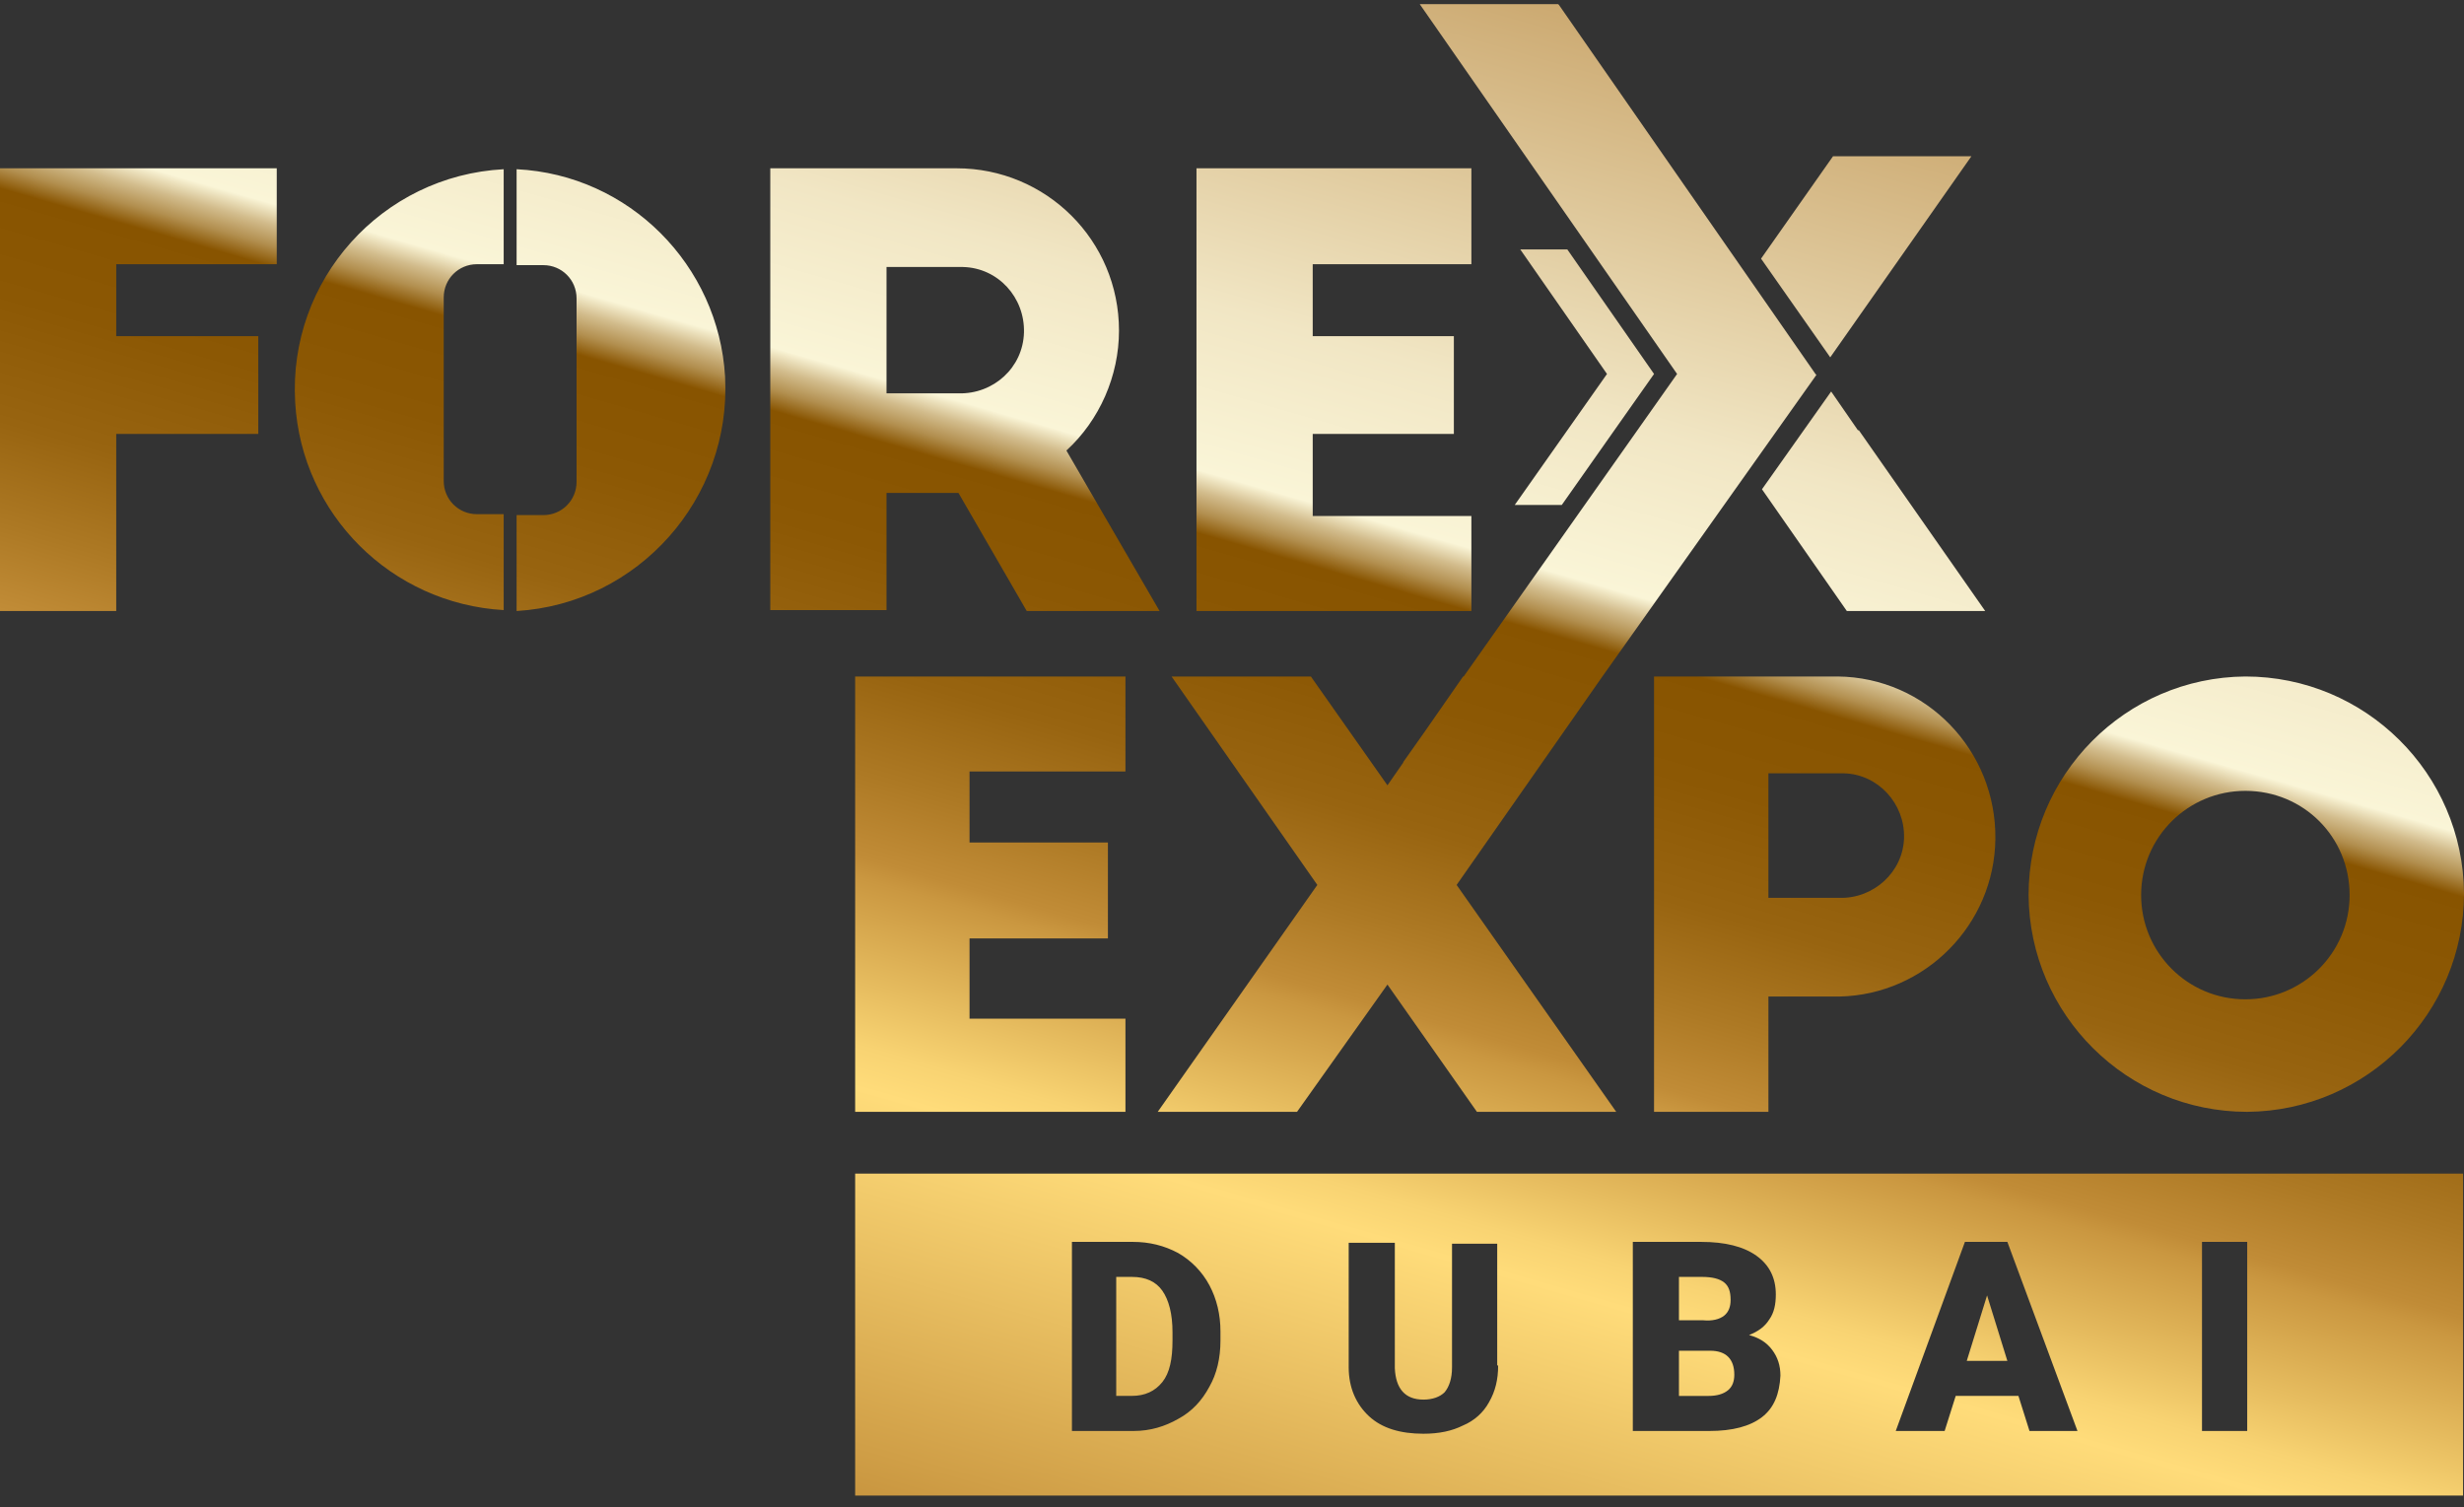 <svg width="170" height="104" viewBox="0 0 170 104" fill="none" xmlns="http://www.w3.org/2000/svg">
<rect x="0" y="0" width="170" height="104" fill="#333333" stroke="none"/>
<path fill-rule="evenodd" clip-rule="evenodd" d="M117.237 37.255L125.32 25.865L125.256 25.801L107.563 0.347L107.499 0.284H97.952L115.709 25.801L100.983 46.673H100.944L98.365 50.383L96.806 52.591H96.83L95.725 54.181L90.442 46.673H80.831L90.887 61.054L79.876 76.708H89.487L95.725 67.927L101.898 76.708H111.509L100.498 61.054L110.554 46.673H110.554L117.237 37.255ZM136.013 10.782L126.275 24.654L121.501 17.845L126.466 10.782H136.013ZM19.094 11.611H0V42.156H8.019V29.938H17.821V23.193H8.019V18.23H19.094V11.611ZM66.129 34.011L70.839 42.156H80.004L73.575 31.084C75.867 28.984 77.203 25.929 77.203 22.811C77.203 16.575 72.175 11.611 66.001 11.611H53.145V42.093H61.164V34.011H66.129ZM66.129 27.138H61.164V18.421H66.129H66.447C68.866 18.484 70.711 20.52 70.648 22.939C70.584 25.357 68.547 27.202 66.129 27.138ZM34.751 35.474H32.905C31.632 35.474 30.614 34.456 30.614 33.184V20.52C30.614 19.247 31.632 18.229 32.905 18.229H34.751V11.675C26.35 12.12 19.858 19.311 20.367 27.775C20.812 35.474 26.986 41.647 34.751 42.092V35.474ZM35.642 18.293V11.675C43.407 12.057 49.581 18.293 50.026 25.993C50.472 34.393 44.043 41.647 35.642 42.156V35.538H37.488C38.761 35.538 39.779 34.52 39.779 33.247V20.584C39.779 19.311 38.761 18.293 37.488 18.293H35.642ZM82.55 11.611H101.516V18.23H90.569V23.193H100.307V29.938H90.569V35.602H101.516V42.156H82.55V11.611ZM114.118 25.801L111.382 29.683L107.754 34.837H104.508L110.872 25.801L104.89 17.21H108.136L114.118 25.801ZM128.248 29.683H128.184L126.338 27.011L121.565 33.756L127.42 42.156H136.967L128.248 29.683ZM77.649 46.673H59V76.708H77.649V70.281H66.892V64.745H76.439V58.127H66.892V53.227H77.649V46.673ZM126.784 46.673H114.118V76.708H122.01V68.754H126.911C132.83 68.627 137.604 63.79 137.668 57.872C137.731 51.763 132.894 46.736 126.784 46.673ZM126.911 61.945H122.01V53.354H126.911H127.229C129.584 53.418 131.43 55.454 131.367 57.809C131.303 60.163 129.266 62.009 126.911 61.945ZM154.916 46.673C163.19 46.673 169.936 53.354 170 61.627C170 69.899 163.317 76.645 155.043 76.708C146.769 76.708 140.022 70.027 139.959 61.754C139.959 53.481 146.642 46.736 154.916 46.673ZM154.916 54.563C150.97 54.563 147.724 57.745 147.724 61.754C147.724 65.699 150.906 68.945 154.916 68.945C158.862 68.945 162.108 65.763 162.108 61.754C162.108 57.745 158.926 54.563 154.916 54.563ZM138.495 93.891H135.694L137.095 89.373L138.495 93.891ZM78.094 88.097H77.012V96.306H78.094C78.985 96.306 79.686 95.988 80.195 95.352C80.704 94.715 80.895 93.761 80.895 92.488V91.915C80.895 90.642 80.64 89.688 80.195 89.052C79.749 88.415 79.049 88.097 78.094 88.097ZM119.401 89.688C119.401 90.133 119.274 90.515 118.955 90.77C118.637 91.024 118.128 91.152 117.492 91.088H115.837V88.097H117.428C118.128 88.097 118.637 88.224 118.955 88.479C119.274 88.734 119.401 89.115 119.401 89.688ZM118.001 93.191H115.837V96.309H117.873C118.446 96.309 118.892 96.182 119.21 95.927C119.528 95.673 119.656 95.291 119.656 94.845C119.656 93.764 119.083 93.191 118.001 93.191ZM59 103.181V80.972H169.936V103.181H59ZM83.441 95.672C83.95 94.781 84.204 93.699 84.204 92.49V91.854C84.204 90.709 83.95 89.627 83.441 88.672C82.931 87.718 82.168 86.954 81.277 86.445C80.322 85.936 79.304 85.681 78.158 85.681H73.957V98.727H78.222C79.367 98.727 80.386 98.408 81.277 97.899C82.231 97.39 82.931 96.627 83.441 95.672ZM102.726 96.754C103.171 95.99 103.362 95.163 103.362 94.209H103.298V85.809H100.18V94.336C100.18 95.099 99.989 95.672 99.671 96.054C99.352 96.372 98.843 96.563 98.207 96.563C96.934 96.563 96.297 95.799 96.234 94.399V85.745H93.051V94.336C93.051 95.736 93.561 96.881 94.451 97.708C95.343 98.536 96.615 98.917 98.207 98.917C99.289 98.917 100.18 98.727 100.943 98.345C101.707 98.027 102.344 97.454 102.726 96.754ZM117.937 98.727C119.528 98.727 120.738 98.408 121.565 97.772C122.392 97.136 122.774 96.181 122.838 94.909C122.838 94.209 122.647 93.636 122.265 93.127C121.883 92.618 121.374 92.299 120.674 92.109C121.31 91.854 121.756 91.536 122.074 91.027C122.392 90.581 122.52 90.009 122.52 89.309C122.52 88.163 122.074 87.272 121.183 86.636C120.292 86 119.019 85.681 117.364 85.681H112.654V98.727H117.937ZM139.259 96.308L140.022 98.727H143.332L138.495 85.681H135.567L130.794 98.727H134.167L134.931 96.308H139.259ZM151.924 98.727H155.043V85.681H151.924V98.727Z" fill="url(#paint0_linear_1302_14343)"/>
<defs>
<linearGradient id="paint0_linear_1302_14343" x1="87.611" y1="-18.439" x2="49.012" y2="115.7" gradientUnits="userSpaceOnUse">
<stop offset="0.04" stop-color="#C19859"/>
<stop offset="0.11" stop-color="#D0B07A"/>
<stop offset="0.28" stop-color="#F1E6C4"/>
<stop offset="0.36" stop-color="#FAF5D7"/>
<stop offset="0.37" stop-color="#D2BC8C"/>
<stop offset="0.38" stop-color="#B28F4F"/>
<stop offset="0.39" stop-color="#885400"/>
<stop offset="0.44" stop-color="#8C5804"/>
<stop offset="0.5" stop-color="#986410"/>
<stop offset="0.55" stop-color="#AD7924"/>
<stop offset="0.59" stop-color="#C18C37"/>
<stop offset="0.6" stop-color="#CA9740"/>
<stop offset="0.65" stop-color="#E6BC5F"/>
<stop offset="0.68" stop-color="#F8D372"/>
<stop offset="0.7" stop-color="#FFDC7A"/>
<stop offset="0.87" stop-color="#D09F47"/>
<stop offset="0.92" stop-color="#C18C37"/>
</linearGradient>
</defs>
</svg>
